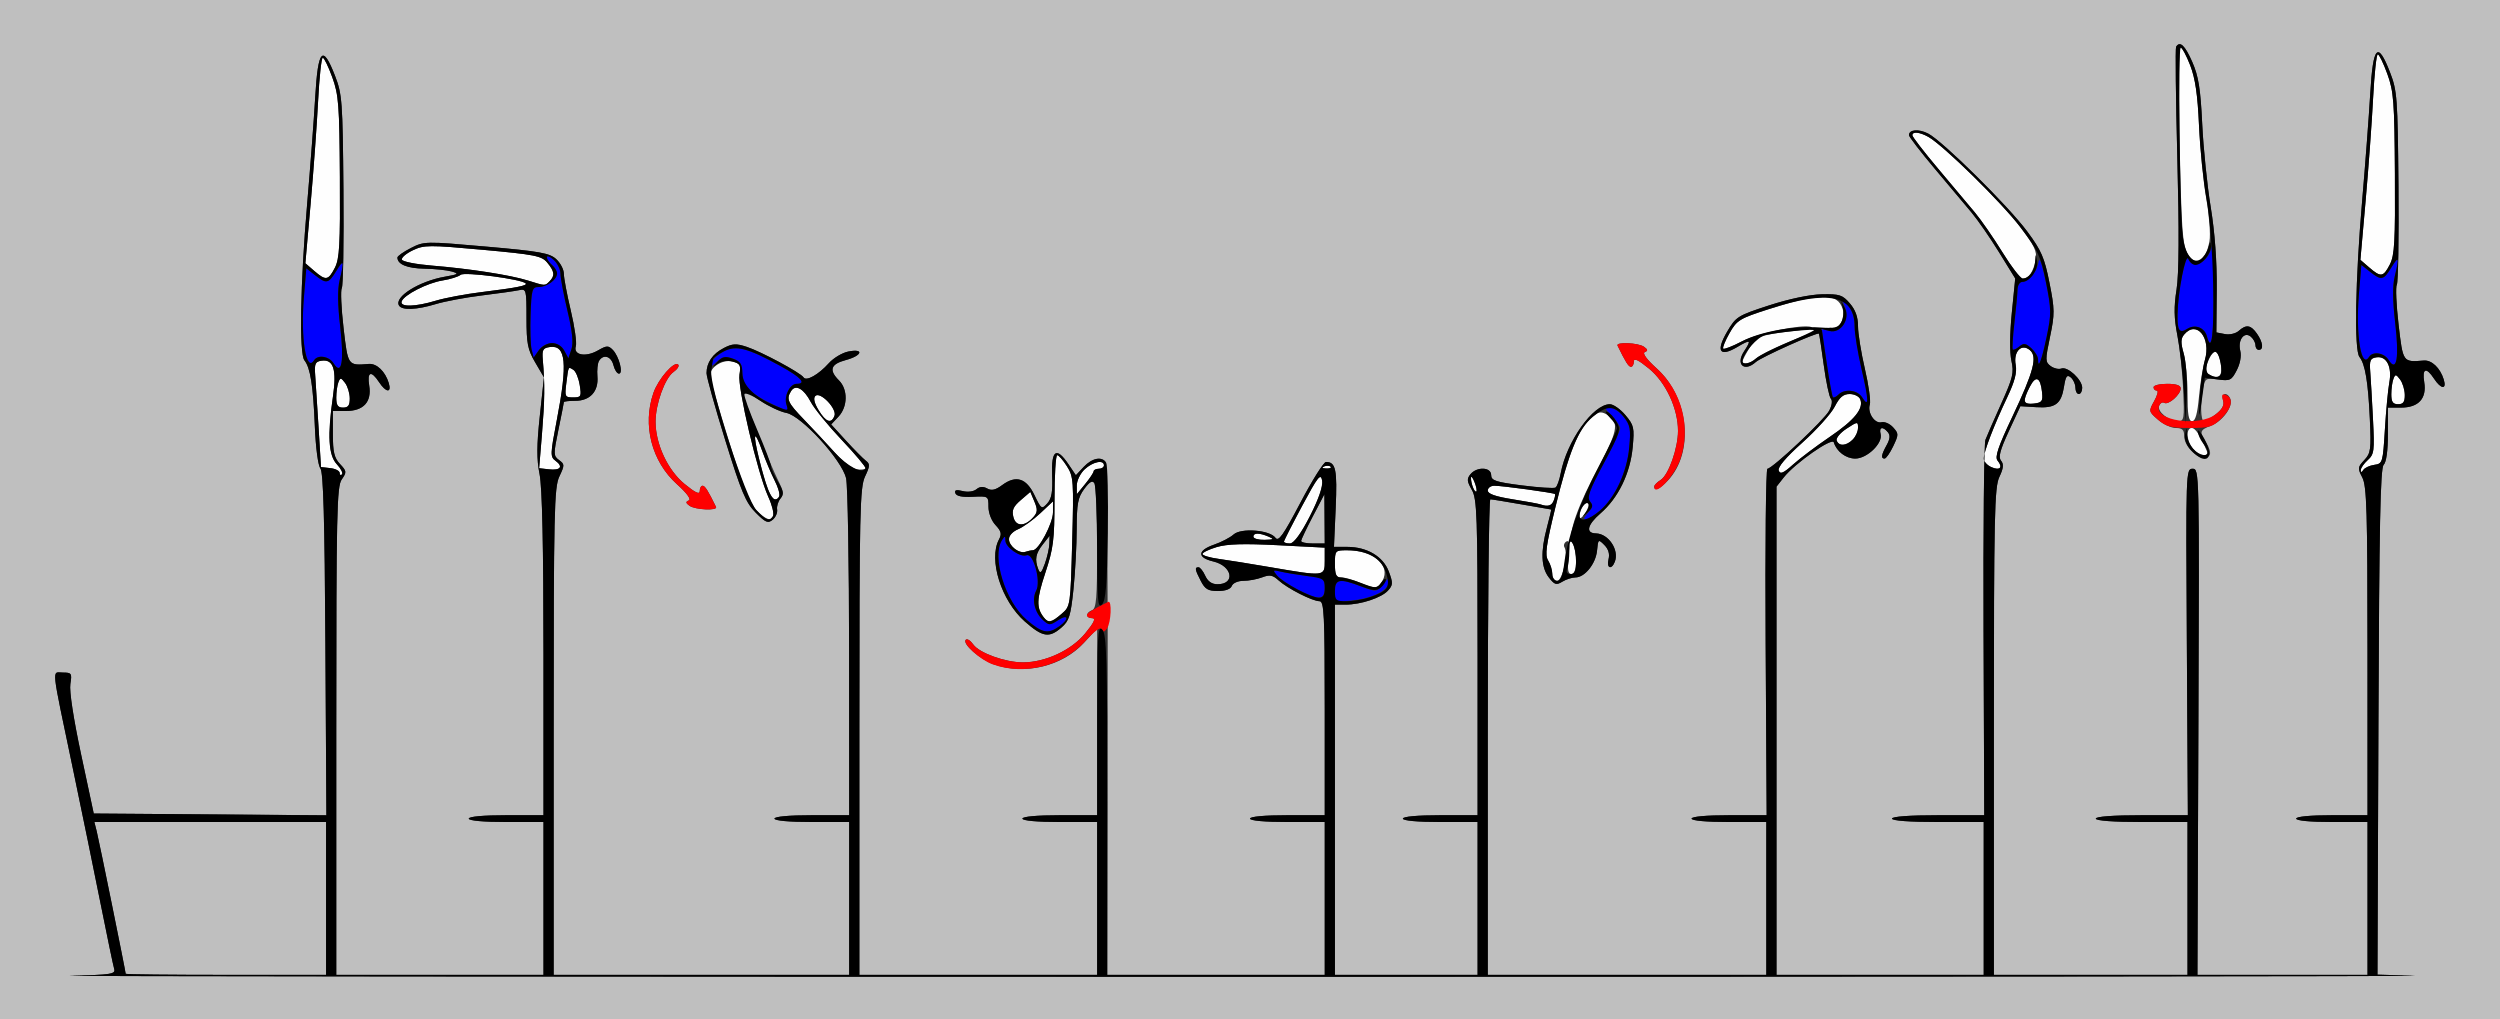 <?xml version="1.0" encoding="UTF-8" standalone="no"?>
<!-- Created with Inkscape (http://www.inkscape.org/) -->

<svg
   xmlns:dc="http://purl.org/dc/elements/1.1/"
   xmlns:cc="http://creativecommons.org/ns#"
   xmlns:rdf="http://www.w3.org/1999/02/22-rdf-syntax-ns#"
   xmlns:svg="http://www.w3.org/2000/svg"
   xmlns="http://www.w3.org/2000/svg"
   version="1.1"
   width="736"
   height="300"
   id="svg2">
  <rect width="100%" height="100%" fill="#333333" stroke="none"/>
  <defs
     id="defs6" />
  <g
     id="g2987">
    <path
       d="m 307.278,181.75 c -2.212,-2.859 -2.129,-5.291 0.446,-13.065 2.398,-7.238 2.712,-9.717 2.719,-21.435 0.004,-7.287 0.363,-13.25 0.797,-13.25 0.434,0 1.719,1.462 2.855,3.25 1.952,3.072 2.038,4.29 1.557,22.24 -0.509,18.986 -0.509,18.99 -3.136,21.25 -3.01,2.589 -3.886,2.758 -5.238,1.01 z m 92.858,-10.289 C 398.285,170.657 395.922,170 394.885,170 393.352,170 393,169.252 393,166 c 0,-3.912 0.078,-4 3.532,-4 7.822,0 12.943,4.376 10.488,8.962 -1.28,2.391 -2.347,2.469 -6.885,0.499 z M 457,168.986 c 0,-1.107 -0.549,-2.893 -1.22,-3.968 -1.005,-1.61 -0.628,-4.382 2.145,-15.736 3.793,-15.534 6.634,-22.705 10.346,-26.118 2.072,-1.905 2.915,-2.135 4.567,-1.251 3.865,2.069 3.574,4.649 -1.622,14.373 -6.878,12.872 -9.716,20.911 -8.31,23.538 1.584,2.959 1.408,9.176 -0.259,9.176 -1.026,0 -1.234,-1.243 -0.859,-5.146 0.36,-3.743 0.179,-4.951 -0.663,-4.431 -0.637,0.393 -0.879,1.166 -0.538,1.717 C 461.722,162.977 459.974,171 458.439,171 457.647,171 457,170.094 457,168.986 z m -83,-2.002 c -5.775,-0.99 -12.637,-2.095 -15.25,-2.454 -2.612,-0.359 -4.75,-1.004 -4.75,-1.433 0,-0.429 1.893,-1.347 4.206,-2.041 3.057,-0.916 7.974,-1.065 18,-0.546 L 390,161.225 l 0,3.888 c 0,4.634 0.062,4.627 -16,1.872 z m -75.25,-5.373 c -2.57,-1.956 -2.135,-4.492 1,-5.818 1.512,-0.64 4.438,-2.747 6.5,-4.682 l 3.75,-3.518 0,3.223 C 310,154.039 305.778,162 304.069,162 c -0.498,0 -1.505,0.212 -2.237,0.472 -0.732,0.26 -2.119,-0.128 -3.082,-0.86 z M 378,159.455 c 0,-0.3 2.417,-5.057 5.37,-10.57 4.591,-8.571 5.441,-9.655 5.857,-7.475 0.666,3.485 -7.029,18.573 -9.477,18.583 -0.963,0.004 -1.75,-0.238 -1.75,-0.538 z M 369,158 c 0,-1.187 1.737,-1.187 4.5,0 1.676,0.72 1.474,0.871 -1.25,0.93 C 370.462,158.968 369,158.55 369,158 z m -70.656,-5.764 c -0.513,-2.042 -0.062,-3.083 2.167,-4.999 l 2.814,-2.42 1.202,2.842 c 0.978,2.311 0.935,3.15 -0.227,4.492 -2.542,2.934 -5.231,2.973 -5.956,0.086 z m -75.622,-2.004 c -1.942,-2.027 -4.134,-7.536 -8.187,-20.574 C 211.491,119.865 209,111.28 209,110.581 c 0,-2.474 3.767,-4.856 6.566,-4.154 2.329,0.584 2.585,1.05 2.134,3.869 -0.606,3.788 5.325,28.987 8.437,35.851 3.086,6.805 1.27,8.976 -3.416,4.085 z m 242.293,1.741 c 0.021,-2.024 1.73,-4.561 2.532,-3.758 0.361,0.361 -0.065,1.686 -0.946,2.944 -1.032,1.474 -1.597,1.764 -1.587,0.815 z M 453.5,148.49 c -0.55,-0.194 -4.263,-0.874 -8.25,-1.511 -5.023,-0.803 -7.25,-1.592 -7.25,-2.569 0,-0.775 0.867,-1.41 1.928,-1.41 2.363,0 17.466,2.068 17.846,2.443 0.15,0.149 -0.01,1.01 -0.357,1.914 -0.603,1.571 -1.74,1.9 -3.917,1.133 z M 226.161,144.25 c -1.571,-3.994 -4.344,-15.4 -3.861,-15.883 0.226,-0.226 1.165,1.736 2.087,4.361 0.921,2.625 2.554,6.515 3.628,8.644 1.852,3.672 1.869,5.628 0.048,5.628 -0.451,0 -1.306,-1.238 -1.901,-2.75 z m 90.844,-1.326 c -0.003,-1.417 1.037,-3.554 2.309,-4.75 C 321.708,135.925 325,135.245 325,137 c 0,0.55 -0.675,1 -1.5,1 -0.825,0 -1.516,0.338 -1.536,0.75 -0.02,0.412 -1.143,2.1 -2.495,3.75 l -2.459,3 -0.005,-2.576 z m 116.619,0.537 c -0.343,-0.894 -0.595,-2.151 -0.56,-2.793 0.035,-0.643 0.495,-0.09 1.021,1.227 0.527,1.317 0.779,2.574 0.56,2.793 -0.219,0.219 -0.679,-0.333 -1.021,-1.227 z M 100,139.233 c 0,-0.605 -1.238,-1.243 -2.75,-1.417 L 94.5,137.5 93.798,126 c -0.386,-6.325 -0.836,-13.3 -1,-15.5 -0.258,-3.461 -0.004,-4.042 1.884,-4.311 3.491,-0.497 4.482,2.617 3.342,10.503 -1.668,11.535 -1.334,17.349 1.147,19.99 1.194,1.271 1.869,2.612 1.5,2.981 C 100.302,140.032 100,139.838 100,139.233 z m 423.656,-0.687 c -0.375,-0.977 2.012,-3.799 6.989,-8.265 4.157,-3.73 8.421,-8.469 9.477,-10.531 1.447,-2.828 2.536,-3.75 4.43,-3.75 1.381,0 2.782,0.705 3.113,1.567 1.05,2.735 -1.688,6.097 -9.029,11.086 -3.921,2.665 -8.768,6.315 -10.77,8.111 -2.85,2.556 -3.763,2.943 -4.209,1.781 z m -362.044,-0.376 -2.887,-0.33 0.836,-10.17 c 0.815,-9.912 0.866,-14.509 0.243,-21.67 -0.264,-3.033 0.014,-3.545 2.082,-3.837 4.743,-0.671 5.261,4.789 2.037,21.494 -1.938,10.04 -1.964,10.841 -0.396,11.987 2.373,1.735 1.48,2.914 -1.916,2.526 z m 90.588,0.004 c -1.265,-0.18 -4.189,-2.43 -6.498,-5.001 -2.309,-2.571 -6.337,-6.888 -8.951,-9.594 -4.892,-5.065 -5.352,-6.083 -3.837,-8.476 1.299,-2.051 3.738,-0.682 5.786,3.249 0.99,1.9 5.083,6.922 9.096,11.161 4.013,4.238 7.163,7.994 7,8.347 -0.163,0.352 -1.331,0.493 -2.596,0.314 z M 586.25,137.523 c -1.238,-0.548 -2.25,-1.678 -2.249,-2.51 6.6e-4,-1.956 3.006,-9.791 6.91,-18.013 2.232,-4.7 2.927,-7.348 2.511,-9.564 -0.733,-3.905 1.67,-6.434 4.155,-4.372 2.316,1.922 1.171,6.286 -5.16,19.659 -4.172,8.813 -5.194,11.84 -4.342,12.868 1.682,2.027 0.711,3.057 -1.824,1.933 z m 108.765,0.882 c -0.008,-0.602 0.912,-1.934 2.045,-2.959 1.892,-1.712 2.019,-2.684 1.555,-11.905 -0.278,-5.522 -0.642,-11.841 -0.81,-14.041 -0.264,-3.463 -0.013,-4.042 1.877,-4.311 2.955,-0.421 4.589,2.846 3.726,7.447 -0.372,1.985 -0.954,8.166 -1.293,13.736 -0.599,9.847 -0.685,10.137 -3.116,10.478 -1.375,0.193 -2.831,0.868 -3.235,1.5 -0.5,0.783 -0.74,0.8 -0.75,0.054 z m -305.203,-1.088 c 0.722,-0.289 1.584,-0.253 1.917,0.079 0.332,0.332 -0.258,0.569 -1.312,0.525 -1.165,-0.048 -1.402,-0.285 -0.604,-0.604 z m 255.842,-5.146 c -1.943,-2.147 -2.207,-6.175 -0.405,-6.163 1.085,0.007 2.476,2.12 4.434,6.742 0.811,1.913 -2.161,1.486 -4.029,-0.579 z m -104.936,-2.46 c -0.273,-0.711 1.023,-2.283 2.893,-3.509 3.254,-2.133 3.388,-2.144 3.388,-0.283 0,3.691 -5.13,6.789 -6.281,3.792 z m -299.71,-8.936 c -1.293,-2.126 -1.624,-3.561 -0.972,-4.214 1.415,-1.415 6.425,3.789 5.634,5.851 -0.94,2.449 -2.513,1.897 -4.662,-1.637 z M 644,115.866 c 0,-4.474 -0.517,-9.859 -1.149,-11.968 -0.898,-2.998 -0.871,-4.169 0.122,-5.366 3.684,-4.439 8.084,0.935 6.132,7.49 -0.577,1.937 -1.351,6.775 -1.721,10.75 C 646.912,121.86 646.311,124 645.356,124 644.326,124 644,122.047 644,115.866 z m -545,1.216 c 0,-1.605 0.278,-3.643 0.618,-4.529 0.555,-1.448 0.755,-1.43 1.968,0.168 0.742,0.979 1.364,3.017 1.382,4.529 0.024,2.094 -0.445,2.75 -1.968,2.75 -1.543,0 -2,-0.667 -2,-2.918 z m 497,0.935 c 0,-0.614 0.713,-2.495 1.585,-4.181 1.78,-3.442 3.122,-2.822 3.597,1.665 0.278,2.623 -0.028,3.04 -2.432,3.316 -1.546,0.178 -2.75,-0.172 -2.75,-0.8 z m 108,-1.935 c 0,-1.605 0.278,-3.643 0.618,-4.529 0.555,-1.448 0.755,-1.43 1.968,0.168 0.742,0.979 1.364,3.017 1.382,4.529 0.024,2.094 -0.445,2.75 -1.968,2.75 -1.543,0 -2,-0.667 -2,-2.918 z M 166.733,112.75 c 0.647,-5.067 0.519,-4.83 2.082,-3.865 0.691,0.427 1.524,2.428 1.852,4.446 0.555,3.417 0.421,3.669 -1.94,3.669 -2.402,0 -2.507,-0.225 -1.993,-4.25 z m 483.479,-2.598 c -0.945,-0.6 -1.028,-1.503 -0.312,-3.388 1.351,-3.554 2.76,-4.164 3.473,-1.503 1.387,5.173 0.193,7.019 -3.161,4.89 z M 513,106.368 c 0,-0.348 0.917,-2.116 2.038,-3.929 2.143,-3.468 3.198,-3.864 13.462,-5.055 3.3,-0.383 5.467,-0.879 4.816,-1.102 -2.734,-0.936 -15.762,1.74 -20.479,4.207 -2.774,1.45 -5.258,2.423 -5.52,2.161 -0.262,-0.262 0.572,-2.324 1.853,-4.581 2.166,-3.816 2.962,-4.306 11.33,-6.979 15.421,-4.925 20.456,-4.955 21.988,-0.129 0.889,2.802 -1.196,6.266 -3.359,5.58 -1.84,-0.584 -19.497,6.604 -22.207,9.04 C 515.303,107.035 513,107.498 513,106.368 z M 118.244,88.75 c 0.633,-1.923 7.539,-5.46 12.082,-6.186 2.241,-0.358 4.62,-1.104 5.286,-1.657 1.132,-0.94 17.893,1.265 19.147,2.519 0.643,0.643 -2.601,1.284 -12.946,2.56 -4.778,0.589 -10.853,1.729 -13.5,2.532 -6.031,1.83 -10.629,1.936 -10.069,0.232 z m 37.125,-6.176 c -5.155,-1.613 -17.258,-3.49 -28.289,-4.389 -4.631,-0.377 -8.576,-1.161 -8.769,-1.741 -0.192,-0.581 1.256,-1.821 3.217,-2.757 3.327,-1.587 4.713,-1.596 20.65,-0.142 15.334,1.399 17.272,1.784 18.919,3.757 2.168,2.597 2.33,3.87 0.702,5.498 -1.412,1.412 -1.168,1.42 -6.43,-0.226 z M 92.506,79.75 89.9,77.5 91.449,60 C 92.3,50.375 93.292,36.763 93.653,29.75 94.013,22.738 94.628,17 95.02,17 c 0.392,0 1.653,2.587 2.802,5.75 1.88,5.17 2.105,8.13 2.235,29.354 0.123,20.038 -0.101,24.08 -1.482,26.75 -1.937,3.745 -2.648,3.85 -6.07,0.896 z M 589.532,74.29 c -2.617,-4.241 -6.277,-9.528 -8.134,-11.75 -1.857,-2.222 -6.756,-8.057 -10.887,-12.966 C 566.38,44.664 563,40.277 563,39.824 c 0,-1.17 2.129,-0.959 4.687,0.463 4.211,2.341 21.499,19.233 26.805,26.191 4.494,5.892 5.266,7.505 4.797,10.022 -0.65,3.492 -2.025,5.5 -3.767,5.5 -0.678,0 -3.374,-3.47 -5.991,-7.71 z M 697.506,78.75 694.9,76.5 696.449,59 c 0.852,-9.625 1.844,-23.238 2.204,-30.25 0.36,-7.013 0.976,-12.75 1.367,-12.75 0.392,0 1.653,2.587 2.802,5.75 1.88,5.17 2.105,8.13 2.235,29.354 0.123,20.038 -0.101,24.08 -1.482,26.75 -1.937,3.745 -2.648,3.85 -6.07,0.896 z M 644.11,74.804 C 642.476,72.189 642.182,67.769 641.603,37.25 641.361,24.462 641.524,14 641.965,14 c 0.441,0 1.717,2.362 2.836,5.25 1.485,3.836 2.183,8.617 2.589,17.75 0.306,6.875 1.268,16.55 2.139,21.5 0.871,4.95 1.293,10.575 0.938,12.5 -1.126,6.098 -3.891,7.753 -6.357,3.804 z"
       id="path2997"
       style="fill:#fefefe" />
    <path
       d="M 0,150 0,0 l 368,0 368,0 0,150 0,150 -368,0 -368,0 0,-150 z m 710.714,137.253 -10.786,-0.322 0.286,-74.416 c 0.223,-57.888 0.564,-74.694 1.536,-75.666 0.786,-0.786 1.25,-4.143 1.25,-9.049 l 0,-7.8 3.845,0 c 5.173,0 7.631,-2.682 6.852,-7.477 -0.669,-4.122 0.576,-4.561 2.895,-1.023 2.039,3.112 3.776,3.264 2.857,0.25 -1.037,-3.404 -3.537,-5.793 -5.865,-5.606 -6.229,0.5 -6.133,0.638 -7.448,-10.669 -0.673,-5.789 -0.899,-11.049 -0.503,-11.69 0.396,-0.641 0.611,-13.659 0.478,-28.93 -0.227,-26.067 -0.379,-28.119 -2.487,-33.56 -3.619,-9.343 -5.004,-7.868 -5.824,6.205 -0.385,6.6 -1.454,20.775 -2.376,31.5 -2.029,23.607 -2.385,44.098 -0.8,46.088 1.681,2.111 2.55,7.306 3.057,18.274 0.415,8.982 0.269,10.061 -1.637,12.09 -1.949,2.074 -1.988,2.428 -0.575,5.138 1.295,2.484 1.519,9.975 1.524,51.16 L 697,240 l -10.5,0 c -6.333,0 -10.5,0.397 -10.5,1 0,0.603 4.167,1 10.5,1 l 10.5,0 0,22.5 0,22.5 -25.036,0 -25.036,0 0.286,-74.5 c 0.284,-73.929 0.271,-74.5 -1.714,-74.5 -1.978,-1.8e-4 -1.997,0.566 -1.699,51 L 644.102,240 630.551,240 C 622.184,240 617,240.383 617,241 c 0,0.617 5.167,1 13.5,1 l 13.5,0 0,22.5 0,22.5 -28.5,0 -28.5,0 0,-71.599 c 0,-63.875 0.174,-71.966 1.617,-75.007 1.213,-2.555 1.337,-3.745 0.496,-4.758 -0.855,-1.03 -0.314,-3.094 2.284,-8.701 l 3.405,-7.35 4.652,0.286 c 5.648,0.347 7.371,-0.919 8.186,-6.016 0.503,-3.143 0.883,-3.668 1.991,-2.748 0.753,0.625 1.37,1.982 1.37,3.014 0,1.033 0.45,1.878 1,1.878 0.55,0 1,-0.822 1,-1.826 0,-2.4 -4.293,-6.383 -6.123,-5.681 -0.789,0.303 -2.21,-0.022 -3.159,-0.722 -1.608,-1.185 -1.62,-1.772 -0.189,-8.615 1.407,-6.725 1.393,-8.065 -0.168,-15.923 -1.469,-7.397 -2.379,-9.488 -6.596,-15.157 -5.598,-7.525 -24.864,-26.557 -29.105,-28.752 C 564.865,37.879 562,38.115 562,39.792 c 0,0.47 3.38,4.872 7.511,9.781 4.131,4.909 9.03,10.744 10.887,12.966 1.857,2.222 5.514,7.505 8.128,11.74 l 4.752,7.701 -1.004,10.14 c -0.608,6.139 -0.652,11.706 -0.112,14.109 0.788,3.509 0.44,4.97 -3.011,12.62 -2.146,4.758 -4.239,9.551 -4.65,10.651 -0.411,1.1 -0.658,26.413 -0.547,56.25 l 0.201,54.25 -13.578,0 C 562.193,240 557,240.382 557,241 c 0,0.617 5.167,1 13.5,1 l 13.5,0 0,22.5 0,22.5 -30.5,0 -30.5,0 0,-71.865 0,-71.865 2.149,-2.732 c 3.262,-4.147 14.254,-11.85 14.722,-10.317 0.829,2.717 3.561,4.779 6.332,4.779 3.474,0 8.154,-4.529 7.452,-7.212 -0.541,-2.068 0.626,-2.359 2.14,-0.535 0.731,0.881 0.629,1.995 -0.342,3.75 -1.604,2.897 -1.779,3.997 -0.638,3.997 0.448,0 1.592,-1.631 2.543,-3.624 1.641,-3.441 1.639,-3.722 -0.025,-5.562 -0.964,-1.066 -2.488,-1.746 -3.386,-1.511 -2.026,0.53 -4.239,-2.804 -3.47,-5.228 0.314,-0.989 -0.34,-5.704 -1.452,-10.476 C 547.91,103.827 547,98.165 547,96.017 c 0,-2.684 -0.753,-4.781 -2.406,-6.703 -2.155,-2.505 -3.017,-2.785 -8.25,-2.677 -3.539,0.073 -9.657,1.359 -15.511,3.262 -9.28,3.016 -9.774,3.325 -12.35,7.721 -3.405,5.81 -2.236,7.612 2.954,4.55 3.988,-2.353 4.264,-2.168 1.977,1.321 -2.507,3.826 0.131,6.136 3.512,3.076 1.56,-1.412 18.167,-8.872 18.566,-8.341 0.113,0.15 0.753,4.323 1.422,9.273 0.669,4.95 1.614,9.404 2.1,9.899 0.513,0.522 0.304,1.99 -0.5,3.5 -1.441,2.708 -16.752,17.102 -18.191,17.101 -0.452,-2.5e-4 -0.687,22.95 -0.522,51 L 520.102,240 509.051,240 C 502.35,240 498,240.394 498,241 c 0,0.606 4.333,1 11,1 l 11,0 0,22.5 0,22.5 -41,0 -41,0 0,-70 c 0,-38.5 0.338,-69.999 0.75,-69.999 0.412,7.5e-4 4.575,0.675 9.25,1.499 4.675,0.824 8.572,1.498 8.659,1.499 0.088,7.5e-4 -0.469,2.364 -1.238,5.251 -1.911,7.18 -1.738,11.783 0.557,14.75 1.681,2.174 2.199,2.337 3.964,1.25 1.117,-0.688 2.858,-1.25 3.87,-1.25 2.752,0 5.996,-4.047 6.363,-7.94 0.314,-3.332 0.381,-3.383 2.147,-1.606 1.205,1.213 1.622,2.631 1.231,4.19 -0.666,2.654 0.889,3.251 1.862,0.715 1.328,-3.461 -1.887,-8.257 -5.582,-8.327 -3.113,-0.059 -2.547,-2.521 1.356,-5.894 5.219,-4.51 8.759,-11.782 9.477,-19.464 0.536,-5.739 0.369,-6.478 -2.131,-9.45 C 477.043,120.451 474.978,119 473.946,119 c -4.946,0 -12.717,10.931 -14.49,20.383 -0.376,2.002 -1.06,3.873 -1.522,4.158 -0.461,0.285 -4.91,-0.004 -9.887,-0.642 C 440.292,141.904 439,141.472 439,139.869 c 0,-2.374 -4.185,-2.556 -6.086,-0.265 -1.118,1.348 -1.058,2.08 0.378,4.581 1.544,2.691 1.709,7.444 1.709,49.396 L 435,240 l -11,0 c -6.667,0 -11,0.394 -11,1 0,0.606 4.333,1 11,1 l 11,0 0,22.5 0,22.5 -21,0 -21,0 0,-54.5 0,-54.5 3.134,0 c 4.501,0 10.564,-2.009 12.491,-4.138 1.48,-1.635 1.506,-2.235 0.241,-5.597 -1.675,-4.454 -6.413,-7.261 -12.256,-7.263 L 392.721,161 393.226,149.565 C 393.725,138.251 393.252,136 390.375,136 c -0.674,0 -4.048,5.364 -7.498,11.92 -5.104,9.699 -6.48,11.637 -7.386,10.398 -1.691,-2.312 -10.114,-2.97 -12.332,-0.963 -0.985,0.892 -3.562,2.234 -5.725,2.983 -4.948,1.713 -5.043,3.823 -0.222,4.963 5.603,1.325 6.572,6.697 1.208,6.697 -1.656,0 -2.835,-0.819 -3.601,-2.5 -0.626,-1.375 -1.517,-2.5 -1.979,-2.5 -1.174,0 -1.06,0.672 0.686,4.05 1.249,2.416 2.161,2.95 5.031,2.95 2.194,0 3.721,-0.561 4.081,-1.5 0.324,-0.844 1.812,-1.5 3.404,-1.5 1.555,0 4.05,-0.465 5.544,-1.033 2.223,-0.845 3.097,-0.684 4.815,0.887 2.605,2.382 9.989,6.145 12.059,6.145 1.354,0 1.54,3.804 1.54,31.5 l 0,31.5 -11,0 c -6.667,0 -11,0.394 -11,1 0,0.606 4.333,1 11,1 l 11,0 0,22.5 0,22.5 -32.039,0 -32.039,0 0.166,-74.891 c 0.091,-41.19 -0.143,-75.39 -0.52,-76 -1.146,-1.854 -4.089,-1.247 -6.524,1.344 l -2.305,2.454 -2.159,-3.204 c -3.568,-5.295 -5.121,-4.26 -4.827,3.215 0.192,4.886 -0.152,6.865 -1.44,8.289 -1.63,1.801 -1.769,1.712 -3.752,-2.419 -2.422,-5.043 -5.443,-5.991 -9.511,-2.983 -1.969,1.456 -3.139,1.723 -4.416,1.008 -1.183,-0.662 -2.195,-0.592 -3.172,0.218 -0.831,0.689 -2.534,0.915 -4.046,0.535 -1.902,-0.477 -2.487,-0.304 -2.155,0.638 0.302,0.858 2.02,1.212 5.098,1.051 4.6,-0.24 4.642,-0.214 4.642,2.936 0,1.845 0.875,4.109 2.086,5.398 1.682,1.79 1.876,2.613 1,4.249 -3.146,5.878 0.69,18.032 7.615,24.128 5.248,4.62 7.147,4.933 10.787,1.782 2.261,-1.957 2.721,-3.42 3.538,-11.25 0.517,-4.95 0.947,-12.956 0.957,-17.79 0.015,-7.459 0.349,-9.239 2.207,-11.752 1.575,-2.13 2.413,-2.61 2.985,-1.71 0.437,0.689 0.802,9.254 0.81,19.034 0.013,14.893 -0.228,17.875 -1.485,18.357 -1.973,0.757 -1.928,2.362 0.067,2.362 1.11,0 0.502,1.3 -2.089,4.461 -4.068,4.964 -11.744,8.539 -18.337,8.539 -5.212,0 -12.863,-2.766 -14.63,-5.288 -0.806,-1.15 -1.789,-1.768 -2.185,-1.372 -1.164,1.164 4.203,5.854 8.35,7.298 9.089,3.165 20.049,0.523 26.416,-6.366 L 323,185.045 l 0,27.478 0,27.478 -11,0 c -6.667,0 -11,0.394 -11,1 0,0.606 4.333,1 11,1 l 11,0 0,22.5 0,22.5 -35,0 -35,0 0,-71.599 c 0,-64.937 0.156,-71.928 1.677,-75.134 1.466,-3.088 1.492,-3.676 0.212,-4.651 -0.806,-0.614 -3.429,-3.265 -5.828,-5.892 l -4.362,-4.775 2.151,-2.289 C 249.593,119.74 249.665,114.665 247,112 c -3.052,-3.052 -2.471,-4.796 2,-6 4.844,-1.304 5.486,-3.456 0.75,-2.51 -1.788,0.357 -4.375,1.904 -5.75,3.439 -3.04,3.393 -6.666,5.421 -7.443,4.164 -0.824,-1.334 -12.449,-7.575 -16.746,-8.992 -3.081,-1.016 -4.188,-0.958 -6.72,0.352 -3.308,1.711 -5.091,4.304 -5.091,7.407 0,1.095 2.49,10.012 5.532,19.816 4.713,15.183 6.037,18.331 8.939,21.247 2.927,2.941 3.632,3.236 5.005,2.097 0.879,-0.729 1.468,-2.088 1.311,-3.019 -0.158,-0.931 0.275,-2.37 0.962,-3.198 1.013,-1.221 0.884,-2.24 -0.682,-5.404 -2.224,-4.493 -8.809,-20.603 -10.059,-24.61 l -0.846,-2.711 4.983,3.427 c 2.74,1.885 6.492,3.711 8.336,4.057 4.457,0.836 16.357,13.835 17.612,19.239 0.473,2.034 0.87,25.186 0.883,51.448 L 250,240 l -11,0 c -6.667,0 -11,0.394 -11,1 0,0.606 4.333,1 11,1 l 11,0 0,22.5 0,22.5 -43.5,0 -43.5,0 0,-71.599 c 0,-64.937 0.156,-71.928 1.677,-75.134 1.583,-3.336 1.578,-3.608 -0.089,-4.826 -1.665,-1.217 -1.675,-1.731 -0.177,-8.973 0.874,-4.225 1.589,-7.859 1.589,-8.075 0,-0.216 1.505,-0.393 3.345,-0.393 4.382,0 6.913,-2.783 6.534,-7.185 -0.158,-1.839 0.056,-3.899 0.476,-4.579 1.278,-2.068 3.57,-1.383 4.235,1.264 0.345,1.375 1.077,2.5 1.627,2.5 1.36,0 0.034,-5.11 -1.817,-6.999 -1.304,-1.331 -1.794,-1.312 -4.378,0.171 -3.617,2.076 -7.328,1.366 -6.5,-1.243 0.318,-1.002 -0.344,-5.707 -1.472,-10.455 C 166.923,86.727 166,81.831 166,80.595 c 0,-1.236 -1.012,-3.177 -2.25,-4.314 -1.937,-1.779 -4.794,-2.291 -20.532,-3.678 -18.012,-1.588 -18.34,-1.582 -22.25,0.413 C 118.786,74.13 117,75.392 117,75.82 c 0,2.003 2.873,3.188 7.95,3.279 3.053,0.055 6.675,0.43 8.05,0.833 2.219,0.651 1.995,0.822 -2,1.52 -7.655,1.338 -15.073,6.002 -13.527,8.503 0.9,1.456 5.165,1.284 10.84,-0.438 2.647,-0.803 8.722,-1.942 13.5,-2.532 4.778,-0.589 9.699,-1.286 10.937,-1.548 2.197,-0.465 2.25,-0.272 2.25,8.205 0,7.516 0.344,9.269 2.567,13.062 l 2.567,4.381 -1.218,11.396 c -0.929,8.692 -0.945,12.755 -0.067,17.124 C 159.62,143.441 160,160.973 160,192.667 L 160,240 l -11,0 c -6.667,0 -11,0.394 -11,1 0,0.606 4.333,1 11,1 l 11,0 0,22.5 0,22.5 -30.5,0 -30.5,0 0,-71.777 c 0,-64.307 0.167,-72.016 1.607,-74.072 1.503,-2.146 1.471,-2.439 -0.5,-4.537 C 98.398,134.795 98,133.108 98,127.686 L 98,121 l 3.845,0 c 5.173,0 7.631,-2.682 6.852,-7.477 -0.669,-4.122 0.576,-4.561 2.895,-1.023 2.039,3.112 3.776,3.264 2.857,0.25 -1.037,-3.404 -3.537,-5.793 -5.865,-5.606 -6.229,0.5 -6.133,0.638 -7.448,-10.669 -0.673,-5.789 -0.899,-11.049 -0.503,-11.69 0.396,-0.641 0.611,-13.659 0.478,-28.93 C 100.884,29.787 100.732,27.735 98.625,22.295 95.005,12.952 93.621,14.427 92.8,28.5 92.416,35.1 91.347,49.275 90.425,60 c -2.029,23.607 -2.385,44.098 -0.8,46.088 1.742,2.187 2.571,7.443 3.06,19.39 0.259,6.321 0.951,11.582 1.632,12.403 0.868,1.045 1.262,14.854 1.477,51.785 L 96.087,240.026 61.844,239.763 27.601,239.5 23.884,222.12 c -2.265,-10.593 -3.503,-18.696 -3.169,-20.75 C 21.225,198.225 21.077,198 18.5,198 c -3.269,0 -3.567,-2.83 2.996,28.5 2.535,12.1 6.182,29.875 8.106,39.5 1.923,9.625 3.726,18.274 4.006,19.221 0.46,1.556 -0.763,1.75 -12.8,2.032 -7.319,0.171 147.342,0.314 343.692,0.317 196.35,0.003 352.146,-0.139 346.214,-0.316 z M 37,286.679 C 37,286.04 29.15,247.427 28.476,244.75 L 27.783,242 61.892,242 96,242 l 0,22.5 0,22.5 -29.5,0 C 50.275,287 37,286.856 37,286.679 z M 305.68,167.61 c -1.111,-2.895 -0.795,-4.648 1.32,-7.337 l 2,-2.543 -0.076,2.385 c -0.042,1.312 -0.636,3.934 -1.32,5.826 -1.003,2.776 -1.375,3.099 -1.924,1.668 z M 383.049,159.25 c 0.027,-0.412 1.58,-3.675 3.451,-7.25 l 3.403,-6.5 0.049,7.25 0.049,7.25 -3.5,0 c -1.925,0 -3.478,-0.338 -3.451,-0.75 z m -172.247,-10 C 208.44,144.403 207.55,143 206.839,143 206.378,143 206,143.705 206,144.567 c 0,1.11 -1.3,0.502 -4.461,-2.089 C 196.574,138.41 193,130.734 193,124.141 c 0,-5.212 2.766,-12.863 5.288,-14.63 1.15,-0.806 1.768,-1.789 1.372,-2.185 -1.164,-1.164 -5.854,4.203 -7.298,8.35 -3.285,9.433 -0.531,20.149 6.9,26.854 2.99,2.698 4.292,4.486 3.5,4.807 -0.958,0.388 -0.901,0.766 0.239,1.572 1.699,1.201 8.362,1.493 7.801,0.341 z m 280.206,-7.758 c 7.843,-8.348 6.25,-24.434 -3.269,-33.022 -2.99,-2.698 -4.292,-4.486 -3.5,-4.807 0.958,-0.388 0.901,-0.766 -0.239,-1.572 -1.699,-1.201 -8.362,-1.493 -7.801,-0.341 2.362,4.847 3.251,6.25 3.962,6.25 0.462,0 0.839,-0.705 0.839,-1.567 0,-1.11 1.3,-0.502 4.461,2.089 4.964,4.068 8.539,11.744 8.539,18.337 0,5.101 -2.796,12.996 -5.116,14.445 -1.036,0.647 -1.884,1.518 -1.884,1.936 0,1.466 1.674,0.736 4.007,-1.748 z m 159.52,-7.536 c 0.355,-0.574 -0.069,-2.133 -0.941,-3.465 -2.172,-3.315 -2.026,-3.887 1.308,-5.145 3.367,-1.271 6.584,-5.658 5.748,-7.838 -0.853,-2.223 -2.887,-1.856 -2.173,0.392 0.419,1.321 -0.211,2.54 -2.067,4 -1.469,1.155 -3.06,2.1 -3.535,2.1 -0.999,0 -1.143,-5.362 -0.262,-9.766 0.568,-2.842 0.823,-2.987 4.412,-2.505 3.496,0.469 3.946,0.246 5.478,-2.717 1.006,-1.945 1.421,-4.216 1.045,-5.716 -0.799,-3.185 1.14,-5.809 3.094,-4.187 C 663.385,99.734 664,100.865 664,101.622 664,102.38 664.45,103 665,103 c 1.477,0 1.215,-2.247 -0.557,-4.777 -1.806,-2.579 -3.162,-2.782 -5.365,-0.806 -0.881,0.79 -2.684,1.202 -4.079,0.931 l -2.5,-0.485 0.111,-12.681 C 652.683,77.003 652.055,68.417 650.842,61 c -1.035,-6.325 -2.163,-17.35 -2.508,-24.5 -0.503,-10.43 -1.081,-14.038 -2.925,-18.25 -2.147,-4.905 -3.637,-6.307 -4.765,-4.482 -0.261,0.422 -0.099,15.16 0.359,32.75 0.566,21.715 0.492,34.15 -0.232,38.736 -0.812,5.147 -0.753,8.359 0.246,13.5 0.721,3.71 1.493,10.909 1.716,15.996 0.371,8.473 0.25,9.25 -1.441,9.25 -2.764,0 -6.294,-2.828 -5.644,-4.522 0.31,-0.807 0.994,-1.2 1.521,-0.875 C 638.371,119.348 642,116.15 642,114.345 642,113.442 640.684,113 638,113 c -2.2,0 -4,0.45 -4,1 0,0.55 0.429,1 0.953,1 0.524,0 0.187,1.373 -0.75,3.051 -1.682,3.013 -1.669,3.081 1.102,5.5 1.543,1.347 3.906,2.449 5.25,2.449 1.847,0 2.444,0.534 2.444,2.186 0,4.044 5.831,8.514 7.527,5.77 z"
       id="path2995"
       style="fill:#bfbfbf" />
    <path
       d="m 292.209,195.567 c -3.747,-1.36 -8.965,-6.144 -7.883,-7.226 0.396,-0.396 1.379,0.221 2.185,1.372 1.767,2.522 9.418,5.288 14.63,5.288 6.593,0 14.27,-3.574 18.337,-8.539 C 322.069,183.3 322.677,182 321.567,182 320.705,182 320,181.622 320,181.161 c 0,-0.711 1.403,-1.6 6.25,-3.962 1.151,-0.561 0.86,6.103 -0.341,7.801 -0.806,1.14 -1.184,1.197 -1.572,0.239 -0.321,-0.792 -2.109,0.51 -4.807,3.5 -6.663,7.385 -17.989,10.215 -27.321,6.828 z M 203,148.909 c -1.14,-0.806 -1.197,-1.184 -0.239,-1.572 0.792,-0.321 -0.51,-2.109 -3.5,-4.807 -7.431,-6.705 -10.184,-17.42 -6.9,-26.854 1.444,-4.147 6.134,-9.514 7.298,-8.35 0.396,0.396 -0.221,1.379 -1.372,2.185 -2.522,1.767 -5.288,9.418 -5.288,14.63 0,6.593 3.574,14.27 8.539,18.337 3.162,2.591 4.461,3.199 4.461,2.089 0,-0.862 0.378,-1.567 0.839,-1.567 0.711,0 1.6,1.403 3.962,6.25 0.561,1.151 -6.103,0.86 -7.801,-0.341 z m 284,-5.668 c 0,-0.418 0.848,-1.289 1.884,-1.936 C 491.204,139.856 494,131.96 494,126.859 c 0,-6.593 -3.574,-14.27 -8.539,-18.337 C 482.3,105.931 481,105.323 481,106.433 481,107.295 480.622,108 480.161,108 c -0.711,0 -1.6,-1.403 -3.962,-6.25 -0.561,-1.151 6.103,-0.86 7.801,0.341 1.14,0.806 1.197,1.184 0.239,1.572 -0.792,0.321 0.51,2.109 3.5,4.807 7.405,6.681 10.184,17.422 6.928,26.772 C 492.911,140.282 487,146.449 487,143.241 z m 148.306,-19.69 c -2.771,-2.419 -2.785,-2.487 -1.102,-5.5 0.937,-1.678 1.274,-3.051 0.75,-3.051 C 634.429,115 634,114.55 634,114 c 0,-0.55 1.8,-1 4,-1 2.684,0 4,0.443 4,1.345 0,1.805 -3.629,5.003 -4.832,4.259 -0.527,-0.326 -1.212,0.068 -1.521,0.875 -1.679,4.376 11.793,6.323 16.754,2.421 1.935,-1.522 2.494,-2.656 2.03,-4.118 -0.456,-1.435 -0.249,-1.888 0.715,-1.567 2.471,0.823 2.042,3.752 -0.994,6.788 -2.717,2.717 -3.607,2.997 -9.518,2.997 -5.489,0 -6.965,-0.388 -9.327,-2.449 z"
       id="path2993"
       style="fill:#fe0000" />
    <path
       d="M 302.243,182.476 C 295.951,177.09 291.866,163.85 295,159 c 0.842,-1.304 0.971,-1.286 0.985,0.135 0.019,1.993 4.402,5.037 6.238,4.333 1.996,-0.766 4.297,7.691 2.836,10.421 -1.375,2.568 -0.485,6.416 2.005,8.669 1.758,1.591 2.054,1.594 4.41,0.051 3.109,-2.037 3.391,-0.328 0.303,1.835 -3.274,2.293 -4.965,1.944 -9.535,-1.967 z M 393,174.127 c 0,-3.698 1.31,-3.938 7.855,-1.439 4.403,1.682 4.43,1.678 6.402,-0.75 1.745,-2.149 1.935,-2.202 1.6,-0.446 -0.487,2.549 -5.032,4.722 -11.097,5.305 L 393,177.254 l 0,-3.127 z m -11.066,-0.599 c -2.511,-1.308 -5.211,-3.162 -6,-4.119 -1.308,-1.587 -1.215,-1.687 1.066,-1.13 1.375,0.335 4.862,0.918 7.75,1.295 4.955,0.646 5.25,0.846 5.25,3.556 0,3.581 -1.789,3.67 -8.066,0.399 z m 85.549,-22.509 c 1.407,-1.554 1.539,-2.287 0.615,-3.401 -0.938,-1.13 -0.151,-3.341 3.862,-10.852 2.772,-5.188 5.04,-9.978 5.04,-10.645 0,-0.667 -1.105,-2.317 -2.455,-3.667 C 472.345,120.254 472.286,120 473.973,120 c 1.035,0 2.864,1.238 4.064,2.75 1.891,2.383 2.106,3.577 1.615,8.95 -0.668,7.299 -4.203,14.903 -8.679,18.67 -3.656,3.076 -6.097,3.53 -3.489,0.649 z M 227.5,119.044 c -6.633,-3.17 -8.882,-5.475 -8.944,-9.166 -0.045,-2.687 -0.575,-3.504 -2.776,-4.282 -2.168,-0.766 -3.14,-0.581 -4.793,0.915 -1.847,1.672 -2.001,1.688 -1.409,0.145 0.365,-0.952 1.987,-2.415 3.604,-3.251 3.541,-1.831 6.956,-0.936 16.568,4.344 6.053,3.325 7.807,5.25 4.785,5.25 -1.98,0 -3.791,3.618 -3.023,6.038 0.751,2.368 0.928,2.367 -4.012,0.007 z m 320.738,-2.035 c -1.387,-2.221 -5.18,-2.668 -7.022,-0.827 -0.651,0.651 -1.375,0.988 -1.61,0.75 -0.235,-0.238 -1.071,-4.852 -1.86,-10.252 l -1.433,-9.819 2.312,0.58 c 3.418,0.858 6.109,-3.468 4.499,-7.233 L 541.968,87.5 l 2.016,2.361 C 545.248,91.341 546,93.659 546,96.072 c 0,2.118 0.913,7.766 2.029,12.552 2.167,9.296 2.225,11.614 0.209,8.386 z M 98.216,106.974 c -1.332,-2.133 -4.682,-2.648 -5.77,-0.887 -2.314,3.744 -3.975,-6.574 -2.981,-18.509 l 0.715,-8.582 2.545,2.002 c 3.393,2.669 3.967,2.555 6.286,-1.248 2.209,-3.622 2.39,-3.11 0.976,2.75 -0.645,2.67 -0.591,7.192 0.16,13.596 1.211,10.324 0.439,14.673 -1.93,10.879 z m 605,-1 c -1.332,-2.133 -4.682,-2.648 -5.77,-0.887 -2.314,3.744 -3.975,-6.574 -2.981,-18.509 l 0.715,-8.582 2.545,2.002 c 3.393,2.669 3.967,2.555 6.286,-1.248 2.209,-3.622 2.39,-3.11 0.976,2.75 -0.645,2.67 -0.591,7.192 0.16,13.596 1.211,10.324 0.439,14.673 -1.93,10.879 z M 600,105.822 c 0,-0.831 -0.892,-2.319 -1.981,-3.305 -1.636,-1.481 -2.25,-1.57 -3.524,-0.512 -0.849,0.704 -1.718,1.104 -1.932,0.888 -0.214,-0.216 0.002,-3.768 0.48,-7.893 0.478,-4.125 0.889,-8.512 0.913,-9.75 0.024,-1.238 0.649,-2.25 1.389,-2.25 1.929,0 4.413,-3.083 4.833,-6 0.216,-1.5 1.066,0.964 2.124,6.157 1.616,7.934 1.638,9.261 0.255,15.893 C 601.099,106.039 600,108.951 600,105.822 z M 156.509,102.89 C 156.178,101.572 156.04,96.895 156.203,92.497 156.476,85.149 156.669,84.5 158.588,84.5 161.028,84.5 164,82.303 164,80.5 c 0,-0.69 -0.675,-1.815 -1.5,-2.5 -0.825,-0.685 -1.5,-1.71 -1.5,-2.277 0,-0.568 0.9,-0.218 2,0.777 1.1,0.995 2,2.83 2,4.076 0,1.246 0.925,6.163 2.057,10.925 1.443,6.075 1.791,9.455 1.168,11.326 l -0.889,2.667 -1.203,-2.247 c -1.546,-2.889 -5.531,-2.944 -7.521,-0.104 l -1.502,2.144 -0.602,-2.397 z M 649.709,98.994 c -0.664,-2.54 -3.472,-3.623 -5.733,-2.21 -2.382,1.488 -2.986,0.617 -2.914,-4.2 0.098,-6.532 2.406,-18.342 3.191,-16.333 1.331,3.404 6.015,0.873 6.942,-3.75 0.221,-1.1 0.435,4.646 0.477,12.769 0.07,13.573 -0.663,18.696 -1.963,13.725 z"
       id="path2991"
       style="fill:#0000fe" />
    <path
       d="M 20.808,287.252 C 32.845,286.971 34.068,286.777 33.608,285.221 33.328,284.274 31.525,275.625 29.602,266 27.678,256.375 24.031,238.6 21.496,226.5 14.933,195.17 15.231,198 18.5,198 c 2.577,0 2.725,0.225 2.215,3.37 -0.333,2.054 0.904,10.157 3.169,20.75 l 3.716,17.38 34.243,0.263 34.243,0.263 -0.293,-50.361 C 95.578,152.734 95.184,138.925 94.317,137.88 93.635,137.06 92.943,131.799 92.684,125.478 92.196,113.531 91.366,108.275 89.624,106.088 88.04,104.098 88.396,83.607 90.425,60 c 0.922,-10.725 1.991,-24.9 2.376,-31.5 0.82,-14.073 2.205,-15.548 5.824,-6.205 2.107,5.441 2.259,7.492 2.487,33.56 0.133,15.271 -0.082,28.289 -0.478,28.93 -0.396,0.641 -0.169,5.901 0.503,11.69 1.314,11.306 1.218,11.169 7.448,10.669 2.328,-0.187 4.828,2.203 5.865,5.606 0.918,3.014 -0.818,2.862 -2.857,-0.25 -2.319,-3.539 -3.563,-3.099 -2.895,1.023 C 109.476,118.318 107.018,121 101.845,121 L 98,121 l 0,6.686 c 0,5.422 0.398,7.109 2.107,8.928 1.971,2.098 2.003,2.391 0.5,4.537 C 99.167,143.206 99,150.916 99,215.223 L 99,287 l 30.5,0 30.5,0 0,-22.5 0,-22.5 -11,0 c -6.667,0 -11,-0.394 -11,-1 0,-0.606 4.333,-1 11,-1 l 11,0 0,-47.333 c 0,-31.694 -0.38,-49.226 -1.15,-53.061 -0.877,-4.369 -0.861,-8.432 0.067,-17.124 l 1.218,-11.396 -2.567,-4.381 C 155.344,102.912 155,101.159 155,93.643 c 0,-8.477 -0.053,-8.67 -2.25,-8.205 -1.238,0.262 -6.159,0.959 -10.937,1.548 -4.778,0.589 -10.853,1.729 -13.5,2.532 -5.675,1.722 -9.94,1.894 -10.84,0.438 -1.546,-2.501 5.873,-7.165 13.527,-8.503 3.995,-0.699 4.219,-0.869 2,-1.52 -1.375,-0.403 -4.997,-0.778 -8.05,-0.833 -5.077,-0.091 -7.95,-1.276 -7.95,-3.279 0,-0.429 1.786,-1.691 3.968,-2.804 3.91,-1.995 4.238,-2.001 22.25,-0.413 15.738,1.387 18.595,1.899 20.532,3.678 1.238,1.137 2.25,3.078 2.25,4.314 0,1.236 0.923,6.131 2.05,10.88 1.128,4.748 1.79,9.453 1.472,10.455 -0.828,2.609 2.883,3.318 6.5,1.243 2.584,-1.483 3.074,-1.502 4.378,-0.171 1.851,1.889 3.177,6.999 1.817,6.999 -0.55,0 -1.282,-1.125 -1.627,-2.5 -0.665,-2.648 -2.957,-3.332 -4.235,-1.264 -0.42,0.68 -0.634,2.74 -0.476,4.579 C 176.258,115.217 173.727,118 169.345,118 167.505,118 166,118.177 166,118.393 c 0,0.216 -0.715,3.85 -1.589,8.075 -1.498,7.242 -1.488,7.756 0.177,8.973 1.667,1.219 1.672,1.49 0.089,4.826 C 163.156,143.473 163,150.464 163,215.401 L 163,287 l 43.5,0 43.5,0 0,-22.5 0,-22.5 -11,0 c -6.667,0 -11,-0.394 -11,-1 0,-0.606 4.333,-1 11,-1 l 11,0 -0.024,-47.75 c -0.013,-26.262 -0.41,-49.414 -0.883,-51.448 -1.246,-5.362 -13.155,-18.403 -17.561,-19.23 -1.816,-0.341 -5.267,-1.941 -7.667,-3.557 -2.401,-1.616 -4.516,-2.502 -4.701,-1.97 -0.185,0.532 1.503,5.254 3.75,10.493 2.247,5.239 4.087,10.073 4.089,10.743 0.002,0.67 0.922,2.724 2.043,4.564 1.696,2.781 1.822,3.608 0.746,4.904 -0.711,0.857 -1.164,2.32 -1.006,3.252 0.158,0.931 -0.432,2.29 -1.311,3.019 -1.373,1.139 -2.077,0.844 -5.005,-2.097 -2.902,-2.916 -4.227,-6.064 -8.939,-21.247 C 210.489,119.873 208,110.956 208,109.86 c 0,-3.103 1.783,-5.696 5.091,-7.407 2.532,-1.31 3.639,-1.368 6.72,-0.352 4.297,1.416 15.922,7.658 16.746,8.992 0.777,1.257 4.403,-0.771 7.443,-4.164 1.375,-1.534 3.962,-3.082 5.75,-3.439 4.736,-0.945 4.094,1.206 -0.75,2.51 -4.471,1.204 -5.052,2.948 -2,6 2.665,2.665 2.593,7.74 -0.151,10.66 l -2.151,2.289 4.362,4.775 c 2.399,2.626 5.022,5.278 5.828,5.892 1.281,0.975 1.254,1.563 -0.212,4.651 C 253.156,143.473 253,150.464 253,215.401 L 253,287 l 35,0 35,0 0,-22.5 0,-22.5 -11,0 c -6.667,0 -11,-0.394 -11,-1 0,-0.606 4.333,-1 11,-1 l 11,0 0,-28.071 c 0,-24.952 0.167,-27.905 1.5,-26.571 1.293,1.293 1.5,8.397 1.5,51.571 L 326,287 l 32,0 32,0 0,-22.5 0,-22.5 -11,0 c -6.667,0 -11,-0.394 -11,-1 0,-0.606 4.333,-1 11,-1 l 11,0 0,-31.5 c 0,-27.696 -0.186,-31.5 -1.54,-31.5 -2.07,0 -9.454,-3.763 -12.059,-6.145 -1.718,-1.571 -2.593,-1.732 -4.815,-0.887 -1.494,0.568 -3.989,1.033 -5.544,1.033 -1.591,0 -3.08,0.656 -3.404,1.5 -0.36,0.939 -1.888,1.5 -4.081,1.5 -2.871,0 -3.782,-0.534 -5.031,-2.95 C 351.779,167.672 351.665,167 352.839,167 c 0.462,0 1.352,1.125 1.979,2.5 0.766,1.681 1.945,2.5 3.601,2.5 5.364,0 4.394,-5.372 -1.208,-6.697 -4.82,-1.14 -4.726,-3.25 0.222,-4.963 2.164,-0.749 4.74,-2.092 5.725,-2.983 2.218,-2.007 10.641,-1.349 12.332,0.963 0.905,1.238 2.282,-0.7 7.386,-10.398 C 386.327,141.364 389.701,136 390.375,136 c 2.877,0 3.35,2.251 2.851,13.565 L 392.721,161 l 3.889,0.002 c 5.844,0.002 10.581,2.81 12.256,7.263 1.264,3.361 1.239,3.961 -0.241,5.597 C 406.698,175.991 400.635,178 396.134,178 L 393,178 l 0,54.5 0,54.5 21,0 21,0 0,-22.5 0,-22.5 -11,0 c -6.667,0 -11,-0.394 -11,-1 0,-0.606 4.333,-1 11,-1 l 11,0 0,-46.419 c 0,-41.952 -0.164,-46.705 -1.709,-49.396 -1.436,-2.501 -1.496,-3.233 -0.378,-4.581 1.901,-2.291 6.086,-2.109 6.086,0.265 0,1.602 1.292,2.035 9.048,3.03 4.976,0.638 9.425,0.927 9.887,0.642 0.461,-0.285 1.146,-2.156 1.522,-4.158 C 461.229,129.931 469,119 473.946,119 c 1.032,0 3.097,1.451 4.589,3.224 2.501,2.972 2.667,3.71 2.131,9.45 -0.717,7.682 -4.258,14.955 -9.477,19.464 -3.903,3.373 -4.469,5.835 -1.356,5.894 3.696,0.07 6.911,4.866 5.582,8.327 -0.973,2.536 -2.528,1.938 -1.862,-0.715 0.391,-1.558 -0.026,-2.977 -1.231,-4.19 -1.765,-1.776 -1.832,-1.726 -2.147,1.606 -0.367,3.892 -3.611,7.94 -6.363,7.94 -1.012,0 -2.753,0.562 -3.87,1.25 -1.766,1.087 -2.283,0.924 -3.964,-1.25 -2.294,-2.967 -2.468,-7.57 -0.557,-14.75 0.769,-2.888 1.326,-5.251 1.238,-5.251 C 456.572,149.998 452.675,149.323 448,148.5 c -4.675,-0.824 -8.838,-1.498 -9.25,-1.499 C 438.337,147.001 438,178.5 438,217 l 0,70 41,0 41,0 0,-22.5 0,-22.5 -11,0 c -6.667,0 -11,-0.394 -11,-1 0,-0.606 4.35,-1 11.051,-1 l 11.051,0 -0.301,-51 c -0.165,-28.05 0.069,-51 0.522,-51 1.439,7.7e-4 16.751,-14.393 18.191,-17.101 0.803,-1.51 1.013,-2.978 0.5,-3.5 -0.486,-0.494 -1.431,-4.949 -2.1,-9.899 -0.669,-4.95 -1.309,-9.123 -1.422,-9.273 -0.399,-0.532 -17.006,6.929 -18.566,8.341 -3.381,3.06 -6.019,0.75 -3.512,-3.076 2.286,-3.489 2.01,-3.674 -1.977,-1.321 -5.189,3.062 -6.359,1.26 -2.954,-4.55 2.576,-4.396 3.071,-4.705 12.35,-7.721 5.854,-1.902 11.972,-3.189 15.511,-3.262 5.233,-0.108 6.095,0.172 8.25,2.677 1.653,1.922 2.406,4.019 2.406,6.703 0,2.148 0.91,7.81 2.023,12.583 1.113,4.773 1.766,9.487 1.452,10.476 -0.769,2.423 1.444,5.758 3.47,5.228 0.898,-0.235 2.422,0.445 3.386,1.511 1.665,1.84 1.666,2.121 0.025,5.562 -0.95,1.993 -2.095,3.624 -2.543,3.624 -1.141,0 -0.966,-1.1 0.638,-3.997 0.972,-1.755 1.073,-2.869 0.342,-3.75 -1.514,-1.824 -2.681,-1.533 -2.14,0.535 0.702,2.683 -3.978,7.212 -7.452,7.212 -2.771,0 -5.503,-2.062 -6.332,-4.779 -0.468,-1.533 -11.46,6.171 -14.722,10.317 L 523,143.27 l 0,71.865 0,71.865 30.5,0 30.5,0 0,-22.5 0,-22.5 -13.5,0 c -8.333,0 -13.5,-0.383 -13.5,-1 0,-0.618 5.193,-1 13.578,-1 l 13.578,0 -0.201,-54.25 c -0.11,-29.837 0.136,-55.15 0.547,-56.25 0.411,-1.1 2.504,-5.893 4.65,-10.651 3.451,-7.649 3.799,-9.11 3.011,-12.62 -0.54,-2.403 -0.496,-7.969 0.112,-14.109 l 1.004,-10.14 -4.752,-7.701 c -2.614,-4.235 -6.271,-9.519 -8.128,-11.74 -1.857,-2.222 -6.756,-8.057 -10.887,-12.966 C 565.38,44.664 562,40.263 562,39.792 c 0,-1.677 2.865,-1.913 5.66,-0.467 4.241,2.194 23.507,21.227 29.105,28.752 4.218,5.669 5.128,7.76 6.596,15.157 1.561,7.858 1.575,9.198 0.168,15.923 -1.432,6.843 -1.419,7.43 0.189,8.615 0.949,0.7 2.37,1.024 3.159,0.722 1.83,-0.702 6.123,3.281 6.123,5.681 0,1.004 -0.45,1.826 -1,1.826 -0.55,0 -1,-0.845 -1,-1.878 0,-1.033 -0.616,-2.389 -1.37,-3.014 -1.109,-0.92 -1.488,-0.396 -1.991,2.748 -0.815,5.097 -2.538,6.363 -8.186,6.016 l -4.652,-0.286 -3.405,7.35 c -2.597,5.607 -3.139,7.67 -2.284,8.701 0.841,1.013 0.716,2.203 -0.496,4.758 C 587.174,143.435 587,151.526 587,215.401 L 587,287 l 28.5,0 28.5,0 0,-22.5 0,-22.5 -13.5,0 c -8.333,0 -13.5,-0.383 -13.5,-1 0,-0.617 5.184,-1 13.551,-1 l 13.551,0 -0.301,-51 c -0.297,-50.434 -0.279,-51 1.699,-51 1.985,1.7e-4 1.998,0.571 1.714,74.5 L 646.927,287 l 25.036,0 25.036,0 0,-22.5 0,-22.5 -10.5,0 c -6.333,0 -10.5,-0.397 -10.5,-1 0,-0.603 4.167,-1 10.5,-1 l 10.5,0 -0.006,-48.25 c -0.005,-41.185 -0.228,-48.676 -1.524,-51.16 -1.413,-2.71 -1.374,-3.063 0.575,-5.138 1.906,-2.029 2.052,-3.108 1.637,-12.09 -0.507,-10.969 -1.376,-16.163 -3.057,-18.274 -1.585,-1.99 -1.229,-22.481 0.8,-46.088 0.922,-10.725 1.991,-24.9 2.376,-31.5 0.82,-14.073 2.205,-15.548 5.824,-6.205 2.107,5.441 2.259,7.492 2.487,33.56 0.133,15.271 -0.082,28.289 -0.478,28.93 -0.396,0.641 -0.169,5.901 0.503,11.69 1.314,11.306 1.218,11.169 7.448,10.669 2.328,-0.187 4.828,2.203 5.865,5.606 0.918,3.014 -0.818,2.862 -2.857,-0.25 -2.319,-3.539 -3.563,-3.099 -2.895,1.023 C 714.476,117.318 712.018,120 706.845,120 L 703,120 l 0,7.8 c 0,4.907 -0.464,8.263 -1.25,9.049 -0.972,0.972 -1.314,17.777 -1.536,75.666 l -0.286,74.416 10.786,0.322 C 716.646,287.43 560.85,287.573 364.5,287.569 168.15,287.566 13.489,287.423 20.808,287.252 z M 96,264.5 96,242 l -34.108,0 -34.108,0 0.693,2.75 C 29.15,247.427 37,286.04 37,286.679 37,286.856 50.275,287 66.5,287 l 29.5,0 0,-22.5 z m 307.101,-88.631 c 5.513,-1.835 6.324,-3.052 4.901,-7.363 C 406.623,164.328 402.518,162 396.532,162 393.078,162 393,162.088 393,166 c 0,3.113 0.381,4 1.717,4 0.944,0 3.702,0.758 6.128,1.685 4.223,1.613 4.471,1.604 5.783,-0.191 0.754,-1.032 1.372,-1.395 1.372,-0.807 0,0.588 -0.68,1.633 -1.511,2.323 -1.221,1.014 -2.33,0.941 -5.783,-0.378 C 394.376,170.214 393,170.459 393,174 c 0,2.736 0.294,3 3.351,3 1.843,0 4.88,-0.509 6.75,-1.131 z M 390,173.129 c 0,-2.71 -0.295,-2.91 -5.25,-3.556 -2.888,-0.377 -6.375,-0.959 -7.75,-1.295 -2.28,-0.556 -2.374,-0.457 -1.066,1.13 1.765,2.142 9.931,6.481 12.316,6.545 1.271,0.034 1.75,-0.739 1.75,-2.825 z M 460.461,166.25 c 0.991,-8.066 4.39,-17.711 10.083,-28.613 C 473.545,131.89 476,126.695 476,126.094 c 0,-0.602 -0.956,-2.05 -2.125,-3.219 -1.169,-1.169 -1.506,-1.92 -0.75,-1.67 0.756,0.25 2.014,1.588 2.795,2.973 1.33,2.358 1.088,3.139 -3.79,12.269 -4.21,7.879 -4.979,10.03 -4.006,11.202 0.961,1.158 0.829,1.793 -0.655,3.151 -1.758,1.607 -1.787,1.603 -0.522,-0.074 0.736,-0.976 1.024,-2.088 0.641,-2.471 -0.79,-0.79 -2.55,1.601 -2.573,3.495 -0.025,2.042 2.617,1.43 5.957,-1.38 4.476,-3.767 8.012,-11.371 8.679,-18.67 0.491,-5.372 0.276,-6.567 -1.615,-8.95 -2.748,-3.463 -5.025,-3.472 -9.11,-0.035 -4.309,3.626 -6.969,10.048 -11.002,26.567 -2.772,11.354 -3.15,14.127 -2.145,15.736 0.671,1.075 1.22,2.86 1.22,3.968 0,1.107 0.647,2.014 1.439,2.014 0.968,0 1.63,-1.555 2.022,-4.75 z M 390,165.112 l 0,-3.888 -13.794,-0.714 c -10.026,-0.519 -14.943,-0.37 -18,0.546 -2.313,0.693 -4.206,1.611 -4.206,2.041 0,0.429 2.138,1.074 4.75,1.433 2.612,0.359 9.475,1.463 15.25,2.454 16.062,2.755 16,2.762 16,-1.872 z m 73.985,0.138 c -0.008,-2.062 -0.452,-4.425 -0.985,-5.25 -0.723,-1.119 -0.973,-0.568 -0.985,2.168 -0.008,2.018 -0.288,4.38 -0.622,5.25 -0.398,1.038 -0.054,1.582 1,1.582 1.193,0 1.603,-0.966 1.592,-3.75 z m -78.377,-13.277 c 2.776,-5.415 3.949,-8.84 3.62,-10.563 -0.417,-2.18 -1.266,-1.096 -5.857,7.475 C 380.416,154.398 378,159.155 378,159.455 c 0,0.3 0.787,0.542 1.75,0.538 1.176,-0.005 3.096,-2.634 5.857,-8.02 z m 4.344,0.777 -0.049,-7.25 L 386.5,152 c -1.872,3.575 -3.425,6.838 -3.451,7.25 -0.027,0.412 1.526,0.75 3.451,0.75 l 3.5,0 -0.049,-7.25 z M 373.5,158 c -2.763,-1.187 -4.5,-1.187 -4.5,0 0,0.55 1.462,0.968 3.25,0.93 2.724,-0.059 2.926,-0.209 1.25,-0.93 z m -145.936,-6.103 c 0.375,-0.607 -0.267,-3.194 -1.426,-5.75 -3.113,-6.864 -9.043,-32.064 -8.437,-35.851 0.45,-2.812 0.192,-3.285 -2.107,-3.862 -1.578,-0.396 -3.31,-0.138 -4.357,0.649 -1.649,1.24 -1.649,1.21 -0.003,-0.587 1.409,-1.539 2.253,-1.711 4.5,-0.916 2.243,0.793 2.776,1.6 2.822,4.272 0.063,3.668 3.5,7.02 9.967,9.722 3.52,1.471 3.62,1.454 3.003,-0.489 -0.781,-2.46 1.011,-6.086 3.008,-6.086 3.022,0 1.268,-1.925 -4.785,-5.25 -9.708,-5.333 -13.015,-6.182 -16.689,-4.282 -1.684,0.871 -3.098,1.909 -3.143,2.307 -0.045,0.398 -0.278,1.904 -0.517,3.346 -0.709,4.273 10.158,37.809 13.321,41.111 2.898,3.025 3.808,3.338 4.841,1.665 z m 229.853,-4.54 c 0.347,-0.904 0.507,-1.765 0.357,-1.914 C 457.394,145.068 442.29,143 439.928,143 438.867,143 438,143.634 438,144.41 c 0,0.977 2.227,1.766 7.25,2.569 3.987,0.638 7.7,1.318 8.25,1.511 2.177,0.767 3.314,0.438 3.917,-1.133 z m -227.992,-1.235 c 0.298,-0.483 -0.336,-2.62 -1.411,-4.75 -1.074,-2.13 -2.707,-6.019 -3.628,-8.644 -2.318,-6.606 -2.825,-5.251 -0.902,2.412 2.665,10.624 4.298,13.641 5.941,10.983 z m 204.66,-4.227 c -0.527,-1.317 -0.987,-1.869 -1.021,-1.227 -0.085,1.561 1.08,4.522 1.582,4.02 0.219,-0.219 -0.033,-1.476 -0.56,-2.793 z M 99.171,136.682 c -2.481,-2.641 -2.814,-8.454 -1.147,-19.99 1.14,-7.886 0.149,-11 -3.342,-10.503 -1.888,0.269 -2.142,0.85 -1.884,4.311 0.164,2.2 0.614,9.175 1,15.5 L 94.5,137.5 l 2.75,0.316 c 1.512,0.174 2.75,0.812 2.75,1.417 0,0.605 0.302,0.798 0.671,0.43 0.369,-0.369 -0.306,-1.71 -1.5,-2.981 z m 439.464,-8.028 c 7.341,-4.99 10.079,-8.351 9.029,-11.086 C 547.333,116.705 545.933,116 544.552,116 c -1.894,0 -2.983,0.922 -4.43,3.75 -1.056,2.062 -5.32,6.802 -9.477,10.531 -4.977,4.466 -7.363,7.288 -6.989,8.265 0.446,1.161 1.359,0.775 4.209,-1.781 2.002,-1.796 6.848,-5.445 10.77,-8.111 z m -375.107,6.991 c -1.568,-1.147 -1.542,-1.947 0.396,-11.987 3.224,-16.705 2.706,-22.165 -2.037,-21.494 -2.069,0.292 -2.346,0.804 -2.082,3.837 0.623,7.161 0.571,11.758 -0.243,21.67 l -0.836,10.17 2.887,0.33 c 3.396,0.388 4.289,-0.791 1.916,-2.526 z m 84.268,-6.13 c -4.013,-4.238 -8.107,-9.261 -9.096,-11.161 -2.048,-3.931 -4.487,-5.301 -5.786,-3.249 -1.515,2.393 -1.054,3.411 3.837,8.476 2.613,2.706 6.641,7.023 8.951,9.594 3.724,4.145 8.262,6.484 9.095,4.687 0.163,-0.352 -2.987,-4.108 -7,-8.347 z m 340.278,6.075 c -0.852,-1.027 0.169,-4.055 4.342,-12.868 6.331,-13.373 7.477,-17.736 5.16,-19.659 -2.484,-2.062 -4.887,0.467 -4.155,4.372 0.416,2.216 -0.28,4.864 -2.511,9.564 -3.904,8.222 -6.909,16.057 -6.91,18.013 -2.7e-4,0.832 1.012,1.962 2.249,2.51 2.535,1.124 3.507,0.094 1.824,-1.933 z M 699,136.851 c 2.431,-0.341 2.517,-0.631 3.116,-10.478 0.339,-5.57 0.92,-11.751 1.293,-13.736 0.863,-4.601 -0.771,-7.868 -3.726,-7.447 -1.89,0.269 -2.141,0.847 -1.877,4.311 0.168,2.2 0.533,8.518 0.81,14.041 0.464,9.221 0.337,10.193 -1.555,11.905 -1.133,1.025 -2.053,2.357 -2.045,2.959 0.01,0.746 0.25,0.729 0.75,-0.054 0.404,-0.632 1.86,-1.307 3.235,-1.5 z m -307.271,0.545 c -0.332,-0.332 -1.195,-0.368 -1.917,-0.079 -0.798,0.319 -0.561,0.556 0.604,0.604 1.054,0.043 1.645,-0.193 1.312,-0.525 z m 153.699,-7.967 C 546.293,128.564 547,126.985 547,125.919 c 0,-1.861 -0.134,-1.85 -3.388,0.283 -1.87,1.226 -3.166,2.798 -2.893,3.509 0.672,1.75 2.804,1.622 4.709,-0.283 z m -299.757,-7.016 c 0.791,-2.062 -4.219,-7.266 -5.634,-5.851 -0.652,0.652 -0.321,2.087 0.972,4.214 2.149,3.534 3.722,4.087 4.662,1.637 z M 102.968,117.25 c -0.018,-1.512 -0.639,-3.551 -1.382,-4.529 -1.213,-1.599 -1.413,-1.616 -1.968,-0.168 C 99.278,113.439 99,115.477 99,117.082 99,119.333 99.457,120 101,120 c 1.523,0 1.992,-0.656 1.968,-2.75 z m 445.061,-8.626 C 546.913,103.838 546,98.226 546,96.152 c 0,-9.261 -7.608,-10.859 -25,-5.251 -8.89,2.866 -9.65,3.327 -11.83,7.168 -1.281,2.257 -2.115,4.319 -1.853,4.581 0.262,0.262 2.738,-0.706 5.503,-2.151 5.609,-2.933 15.257,-4.641 23.066,-4.084 4.3,0.307 5.332,0.046 6.193,-1.561 0.568,-1.061 0.78,-2.925 0.472,-4.142 L 541.989,88.5 l 1.143,2.216 c 1.658,3.215 -1.242,7.546 -4.506,6.727 l -2.312,-0.58 1.433,9.819 c 0.788,5.4 1.625,10.014 1.86,10.252 0.235,0.238 0.959,-0.099 1.61,-0.75 1.841,-1.841 5.634,-1.395 7.022,0.827 2.016,3.228 1.958,0.91 -0.209,-8.386 z M 601.182,115.5 c -0.475,-4.486 -1.817,-5.107 -3.597,-1.665 -2.236,4.325 -1.998,5.345 1.165,4.981 2.405,-0.277 2.71,-0.693 2.432,-3.316 z m 106.786,0.75 c -0.018,-1.512 -0.639,-3.551 -1.382,-4.529 -1.213,-1.599 -1.413,-1.616 -1.968,-0.168 -0.34,0.886 -0.618,2.924 -0.618,4.529 0,2.252 0.457,2.918 2,2.918 1.523,0 1.992,-0.656 1.968,-2.75 z m -537.302,-2.919 c -0.327,-2.018 -1.161,-4.019 -1.852,-4.446 -1.562,-0.966 -1.435,-1.202 -2.082,3.865 -0.514,4.025 -0.408,4.25 1.993,4.25 2.362,0 2.495,-0.252 1.94,-3.669 z M 100.146,96.096 C 99.395,89.692 99.342,85.17 99.986,82.5 c 1.415,-5.86 1.233,-6.372 -0.976,-2.75 -2.319,3.804 -2.893,3.917 -6.286,1.248 l -2.545,-2.002 -0.715,8.582 c -0.994,11.935 0.668,22.252 2.981,18.509 1.088,-1.761 4.438,-1.246 5.77,0.887 2.37,3.794 3.141,-0.555 1.93,-10.879 z m 605,-1 C 704.395,88.692 704.342,84.17 704.986,81.5 c 1.415,-5.86 1.233,-6.372 -0.976,-2.75 -2.319,3.804 -2.893,3.917 -6.286,1.248 l -2.545,-2.002 -0.715,8.582 c -0.994,11.935 0.668,22.252 2.981,18.509 1.088,-1.761 4.438,-1.246 5.77,0.887 2.37,3.794 3.141,-0.555 1.93,-10.879 z M 516.941,105.553 c 0.879,-0.796 4.965,-2.871 9.079,-4.612 4.114,-1.741 7.705,-3.397 7.98,-3.679 0.517,-0.531 -9.435,0.414 -14.212,1.349 -2.332,0.456 -6.788,5.548 -6.788,7.756 0,1.139 2.309,0.662 3.941,-0.815 z m 85.616,-6.504 c 1.374,-6.59 1.357,-8 -0.193,-15.806 -1.529,-7.7 -2.283,-9.34 -7.428,-16.157 -5.552,-7.357 -22.813,-24.334 -27.248,-26.8 C 565.129,38.864 563,38.654 563,39.824 c 0,0.453 3.38,4.841 7.511,9.75 4.131,4.909 9.03,10.744 10.887,12.966 1.857,2.222 5.517,7.509 8.134,11.75 C 592.149,78.53 594.81,82 595.445,82 c 1.887,0 3.546,-2.224 3.691,-4.95 0.132,-2.465 0.151,-2.472 0.58,-0.218 C 600.194,79.341 597.601,83 595.345,83 c -0.74,0 -1.365,1.012 -1.389,2.25 -0.024,1.238 -0.435,5.625 -0.913,9.75 -0.478,4.125 -0.694,7.677 -0.48,7.893 0.214,0.216 1.083,-0.184 1.932,-0.888 1.274,-1.058 1.888,-0.968 3.524,0.512 1.09,0.986 1.981,2.473 1.981,3.305 0,3.13 1.099,0.217 2.557,-6.772 z M 162.522,101 c 1.473,0 2.875,0.873 3.611,2.247 l 1.203,2.247 0.889,-2.667 c 0.624,-1.871 0.275,-5.252 -1.168,-11.326 C 165.925,86.739 165,81.822 165,80.576 165,79.33 164.1,77.495 163,76.5 c -1.1,-0.995 -2,-1.345 -2,-0.777 0,0.568 0.675,1.593 1.5,2.277 0.825,0.685 1.5,1.81 1.5,2.5 0,1.803 -2.972,4 -5.412,4 -1.919,0 -2.112,0.649 -2.385,7.997 -0.163,4.398 -0.026,9.075 0.305,10.394 l 0.602,2.397 1.502,-2.144 C 159.44,101.961 161.193,101 162.522,101 z M 128.313,88.518 c 2.647,-0.803 8.722,-1.942 13.5,-2.532 10.345,-1.276 13.589,-1.918 12.946,-2.56 -1.254,-1.254 -18.015,-3.459 -19.147,-2.519 -0.666,0.553 -3.045,1.299 -5.286,1.657 -4.543,0.726 -11.449,4.263 -12.082,6.186 -0.56,1.704 4.037,1.598 10.069,-0.232 z M 161.8,82.8 c 1.629,-1.629 1.466,-2.901 -0.702,-5.498 -1.647,-1.973 -3.584,-2.358 -18.919,-3.757 -15.937,-1.454 -17.323,-1.444 -20.65,0.142 -1.962,0.935 -3.409,2.176 -3.217,2.757 0.192,0.581 4.138,1.364 8.769,1.741 11.031,0.898 23.134,2.776 28.289,4.389 5.262,1.646 5.018,1.638 6.43,0.226 z M 98.575,78.854 c 1.381,-2.67 1.605,-6.712 1.482,-26.75 C 99.927,30.88 99.702,27.92 97.822,22.75 96.673,19.587 95.412,17 95.02,17 94.628,17 94.013,22.738 93.653,29.75 93.292,36.763 92.3,50.375 91.449,60 l -1.549,17.5 2.606,2.25 c 3.421,2.954 4.133,2.849 6.07,-0.896 z m 605,-1 c 1.381,-2.67 1.605,-6.712 1.482,-26.75 C 704.927,29.88 704.702,26.92 702.822,21.75 701.673,18.587 700.412,16 700.02,16 c -0.392,0 -1.007,5.737 -1.367,12.75 -0.36,7.013 -1.352,20.625 -2.204,30.25 l -1.549,17.5 2.606,2.25 c 3.421,2.954 4.133,2.849 6.07,-0.896 z M 301.701,182.968 c -6.925,-6.096 -10.761,-18.249 -7.615,-24.128 0.876,-1.636 0.682,-2.458 -1,-4.249 -1.211,-1.289 -2.086,-3.553 -2.086,-5.398 0,-3.149 -0.042,-3.176 -4.642,-2.936 -3.078,0.161 -4.796,-0.193 -5.098,-1.051 -0.332,-0.942 0.253,-1.116 2.155,-0.638 1.512,0.379 3.215,0.154 4.046,-0.535 0.977,-0.81 1.989,-0.88 3.172,-0.218 1.277,0.715 2.447,0.448 4.416,-1.008 4.068,-3.008 7.089,-2.06 9.511,2.983 1.984,4.131 2.122,4.22 3.752,2.419 1.288,-1.424 1.632,-3.403 1.44,-8.289 -0.294,-7.475 1.259,-8.51 4.827,-3.215 l 2.159,3.204 2.305,-2.454 c 2.502,-2.663 5.384,-3.188 6.612,-1.204 0.425,0.688 0.644,10.025 0.486,20.75 -0.224,15.244 -0.598,19.82 -1.714,20.964 -1.238,1.27 -1.429,-0.922 -1.442,-16.5 -0.008,-9.88 -0.373,-18.528 -0.81,-19.216 -0.572,-0.901 -1.41,-0.421 -2.985,1.71 -1.858,2.513 -2.192,4.293 -2.207,11.752 -0.01,4.835 -0.44,12.84 -0.957,17.79 -0.817,7.83 -1.277,9.293 -3.538,11.25 -3.639,3.151 -5.539,2.837 -10.787,-1.782 z m 10.077,1.476 c 3.088,-2.163 2.805,-3.871 -0.303,-1.835 -2.356,1.544 -2.652,1.54 -4.41,-0.051 -2.49,-2.253 -3.379,-6.101 -2.005,-8.669 1.461,-2.73 -0.841,-11.187 -2.836,-10.421 -1.836,0.705 -6.22,-2.34 -6.238,-4.333 -0.013,-1.421 -0.142,-1.439 -0.985,-0.135 -3.134,4.85 0.951,18.09 7.243,23.476 4.569,3.911 6.261,4.26 9.535,1.967 z m 0.738,-3.703 c 2.627,-2.26 2.627,-2.264 3.136,-21.25 0.481,-17.95 0.395,-19.168 -1.557,-22.24 -1.136,-1.788 -2.421,-3.25 -2.855,-3.25 -0.434,0 -0.793,5.963 -0.797,13.25 -0.007,11.717 -0.321,14.197 -2.719,21.435 -2.575,7.774 -2.659,10.206 -0.446,13.065 1.352,1.748 2.229,1.579 5.238,-1.01 z m -3.592,-20.625 0.076,-2.385 -2,2.543 c -2.115,2.689 -2.43,4.442 -1.32,7.337 0.549,1.43 0.921,1.108 1.924,-1.668 0.684,-1.893 1.278,-4.515 1.32,-5.826 z M 304.069,162 C 305.778,162 310,154.039 310,150.817 l 0,-3.223 -3.75,3.518 c -2.062,1.935 -4.987,4.041 -6.5,4.682 -1.512,0.64 -2.75,1.911 -2.75,2.825 0,2.063 3.041,4.488 4.832,3.854 C 302.564,162.212 303.571,162 304.069,162 z m 0.231,-9.85 c 1.162,-1.342 1.205,-2.182 0.227,-4.492 l -1.202,-2.842 -2.814,2.42 c -2.228,1.917 -2.679,2.957 -2.167,4.999 0.725,2.887 3.414,2.848 5.956,-0.086 z M 321.964,138.75 c 0.02,-0.412 0.711,-0.75 1.536,-0.75 0.825,0 1.5,-0.45 1.5,-1 0,-1.755 -3.292,-1.075 -5.686,1.174 -1.273,1.196 -2.312,3.333 -2.309,4.75 l 0.005,2.576 2.459,-3 c 1.352,-1.65 2.475,-3.337 2.495,-3.75 z m 323.128,-6.152 c -1.46,-1.554 -2.099,-3.232 -1.81,-4.75 0.428,-2.252 0.452,-2.242 0.582,0.247 0.139,2.657 2.87,5.905 4.965,5.905 1.576,0 1.475,-1.217 -0.297,-3.559 -0.807,-1.068 -1.482,-2.609 -1.5,-3.426 -0.018,-0.817 0.881,0.218 1.997,2.299 3.072,5.732 0.432,7.934 -3.937,3.284 z M 642.902,115 c -0.316,-5.225 -1.165,-12.536 -1.886,-16.246 -0.999,-5.141 -1.057,-8.353 -0.246,-13.5 0.723,-4.586 0.798,-17.021 0.232,-38.736 -0.458,-17.59 -0.62,-32.328 -0.359,-32.75 1.127,-1.824 2.618,-0.423 4.765,4.482 1.844,4.212 2.422,7.82 2.925,18.25 0.345,7.15 1.473,18.175 2.508,24.5 1.213,7.417 1.841,16.003 1.77,24.181 L 652.5,97.862 l 2.5,0.485 c 1.395,0.271 3.198,-0.141 4.079,-0.931 2.203,-1.976 3.558,-1.772 5.365,0.806 C 666.215,100.753 666.477,103 665,103 c -0.55,0 -1,-0.62 -1,-1.378 0,-0.758 -0.615,-1.888 -1.367,-2.512 -1.955,-1.622 -3.894,1.001 -3.094,4.187 0.376,1.499 -0.039,3.77 -1.045,5.716 -1.538,2.974 -1.973,3.187 -5.535,2.709 l -3.866,-0.519 -0.533,4.149 c -1.071,8.339 -1.442,8.973 -0.978,1.671 0.261,-4.113 0.947,-9.063 1.524,-11 1.945,-6.533 -2.445,-11.932 -6.111,-7.515 -0.983,1.184 -0.998,2.416 -0.069,5.75 0.65,2.334 1.04,7.843 0.867,12.243 l -0.314,8 -0.575,-9.5 z m 11.084,-5.75 c -0.025,-3.176 -1.198,-6.237 -2.162,-5.642 -1.877,1.16 -2.989,5.671 -1.613,6.543 2.131,1.352 3.79,0.956 3.775,-0.902 z M 651.55,83.732 C 651.369,74.442 650.53,63.651 649.589,58.5 648.685,53.55 647.696,43.875 647.39,37 646.984,27.867 646.286,23.086 644.801,19.25 643.683,16.363 642.42,14 641.996,14 c -0.807,0 -0.29,48.54 0.591,55.5 0.681,5.378 2.89,8.32 5.168,6.883 0.935,-0.59 2.003,-2.155 2.373,-3.478 0.53,-1.892 0.694,-1.996 0.773,-0.484 C 651.017,74.678 648.286,78 646.314,78 c -0.757,0 -1.684,-0.787 -2.061,-1.75 -0.786,-2.009 -3.093,9.801 -3.191,16.333 -0.072,4.817 0.532,5.688 2.914,4.2 2.261,-1.412 5.069,-0.329 5.733,2.21 1.405,5.374 2.128,-0.616 1.842,-15.262 z"
       id="path2989"
       style="fill:#000000" />
  </g>
</svg>
